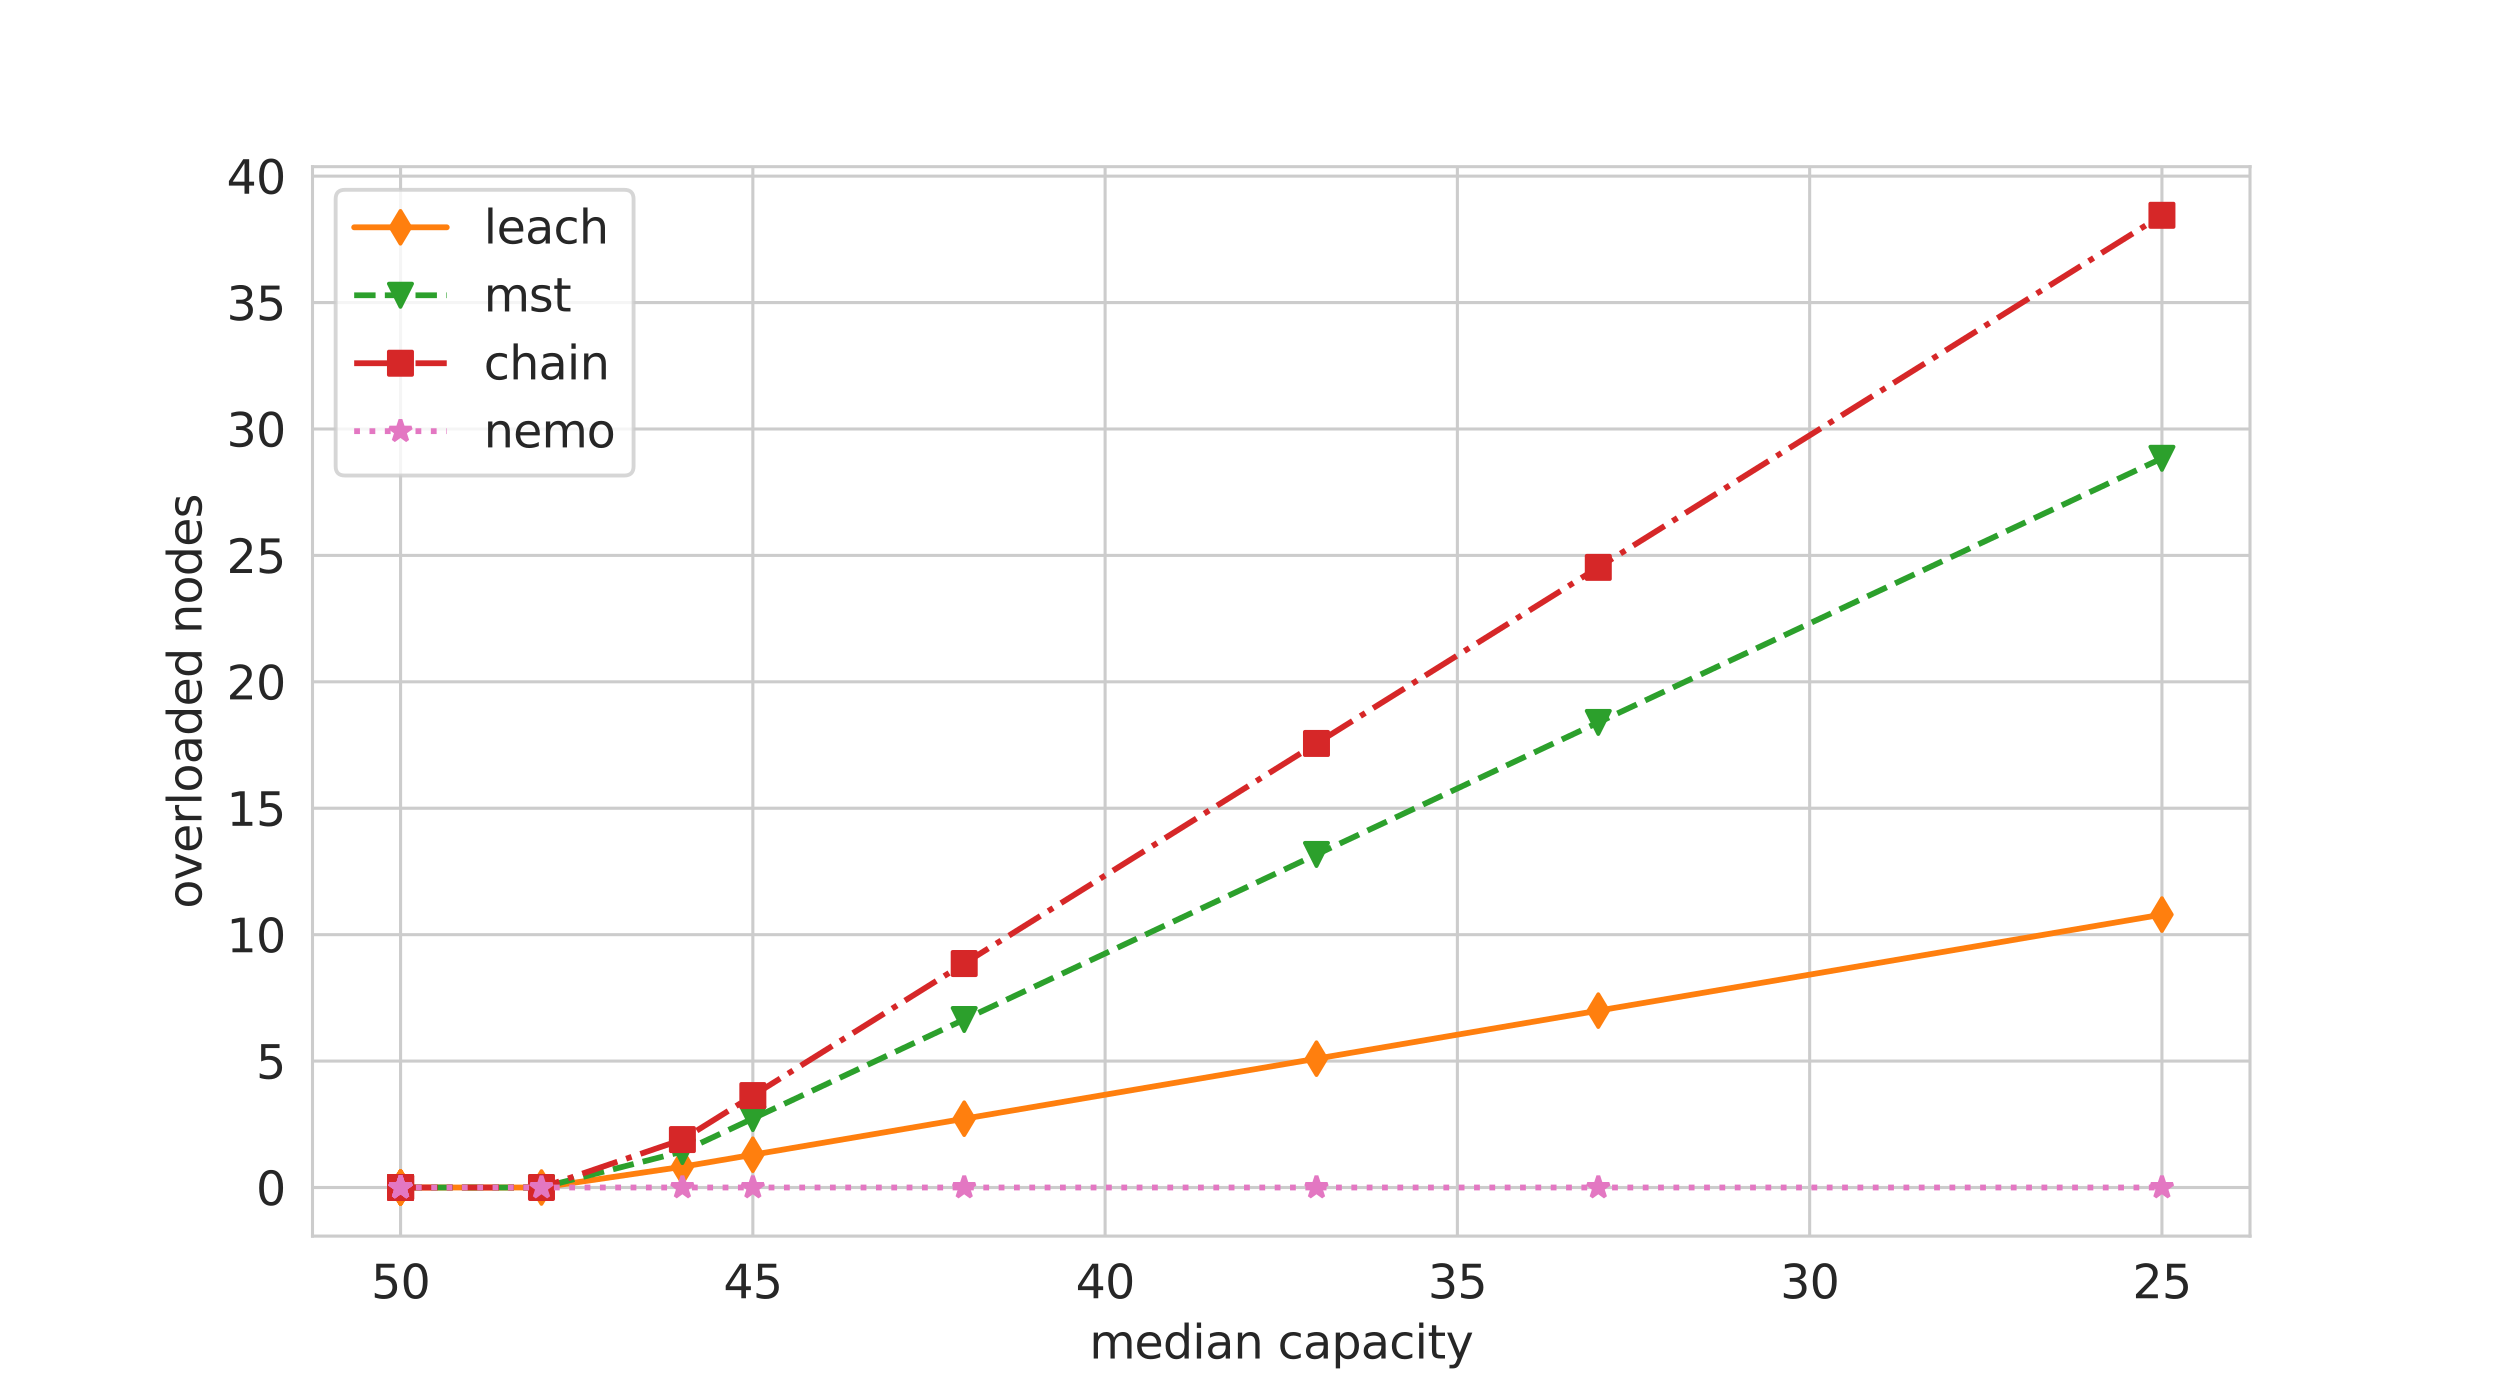<?xml version="1.0" encoding="utf-8" standalone="no"?>
<!DOCTYPE svg PUBLIC "-//W3C//DTD SVG 1.1//EN"
  "http://www.w3.org/Graphics/SVG/1.1/DTD/svg11.dtd">
<svg xmlns:xlink="http://www.w3.org/1999/xlink" width="648pt" height="360pt" viewBox="0 0 648 360" xmlns="http://www.w3.org/2000/svg" version="1.1">
 <defs>
  <style type="text/css">*{stroke-linejoin: round; stroke-linecap: butt}</style>
 </defs>
 <g id="figure_1">
  <g id="patch_1">
   <path d="M 0 360 
L 648 360 
L 648 0 
L 0 0 
z
" style="fill: #ffffff"/>
  </g>
  <g id="axes_1">
   <g id="patch_2">
    <path d="M 81 320.4 
L 583.2 320.4 
L 583.2 43.2 
L 81 43.2 
z
" style="fill: #ffffff"/>
   </g>
   <g id="matplotlib.axis_1">
    <g id="xtick_1">
     <g id="line2d_1">
      <path d="M 560.373 320.4 
L 560.373 43.2 
" clip-path="url(#pfa18f48a9f)" style="fill: none; stroke: #cccccc; stroke-width: 0.8; stroke-linecap: round"/>
     </g>
     <g id="text_1">
      <!-- 25 -->
      <g style="fill: #262626" transform="translate(552.738 336.518) scale(0.12 -0.12)">
       <defs>
        <path id="DejaVuSans-32" d="M 1228 531 
L 3431 531 
L 3431 0 
L 469 0 
L 469 531 
Q 828 903 1448 1529 
Q 2069 2156 2228 2338 
Q 2531 2678 2651 2914 
Q 2772 3150 2772 3378 
Q 2772 3750 2511 3984 
Q 2250 4219 1831 4219 
Q 1534 4219 1204 4116 
Q 875 4013 500 3803 
L 500 4441 
Q 881 4594 1212 4672 
Q 1544 4750 1819 4750 
Q 2544 4750 2975 4387 
Q 3406 4025 3406 3419 
Q 3406 3131 3298 2873 
Q 3191 2616 2906 2266 
Q 2828 2175 2409 1742 
Q 1991 1309 1228 531 
z
" transform="scale(0.016)"/>
        <path id="DejaVuSans-35" d="M 691 4666 
L 3169 4666 
L 3169 4134 
L 1269 4134 
L 1269 2991 
Q 1406 3038 1543 3061 
Q 1681 3084 1819 3084 
Q 2600 3084 3056 2656 
Q 3513 2228 3513 1497 
Q 3513 744 3044 326 
Q 2575 -91 1722 -91 
Q 1428 -91 1123 -41 
Q 819 9 494 109 
L 494 744 
Q 775 591 1075 516 
Q 1375 441 1709 441 
Q 2250 441 2565 725 
Q 2881 1009 2881 1497 
Q 2881 1984 2565 2268 
Q 2250 2553 1709 2553 
Q 1456 2553 1204 2497 
Q 953 2441 691 2322 
L 691 4666 
z
" transform="scale(0.016)"/>
       </defs>
       <use xlink:href="#DejaVuSans-32"/>
       <use xlink:href="#DejaVuSans-35" x="63.623"/>
      </g>
     </g>
    </g>
    <g id="xtick_2">
     <g id="line2d_2">
      <path d="M 469.064 320.4 
L 469.064 43.2 
" clip-path="url(#pfa18f48a9f)" style="fill: none; stroke: #cccccc; stroke-width: 0.8; stroke-linecap: round"/>
     </g>
     <g id="text_2">
      <!-- 30 -->
      <g style="fill: #262626" transform="translate(461.429 336.518) scale(0.12 -0.12)">
       <defs>
        <path id="DejaVuSans-33" d="M 2597 2516 
Q 3050 2419 3304 2112 
Q 3559 1806 3559 1356 
Q 3559 666 3084 287 
Q 2609 -91 1734 -91 
Q 1441 -91 1130 -33 
Q 819 25 488 141 
L 488 750 
Q 750 597 1062 519 
Q 1375 441 1716 441 
Q 2309 441 2620 675 
Q 2931 909 2931 1356 
Q 2931 1769 2642 2001 
Q 2353 2234 1838 2234 
L 1294 2234 
L 1294 2753 
L 1863 2753 
Q 2328 2753 2575 2939 
Q 2822 3125 2822 3475 
Q 2822 3834 2567 4026 
Q 2313 4219 1838 4219 
Q 1578 4219 1281 4162 
Q 984 4106 628 3988 
L 628 4550 
Q 988 4650 1302 4700 
Q 1616 4750 1894 4750 
Q 2613 4750 3031 4423 
Q 3450 4097 3450 3541 
Q 3450 3153 3228 2886 
Q 3006 2619 2597 2516 
z
" transform="scale(0.016)"/>
        <path id="DejaVuSans-30" d="M 2034 4250 
Q 1547 4250 1301 3770 
Q 1056 3291 1056 2328 
Q 1056 1369 1301 889 
Q 1547 409 2034 409 
Q 2525 409 2770 889 
Q 3016 1369 3016 2328 
Q 3016 3291 2770 3770 
Q 2525 4250 2034 4250 
z
M 2034 4750 
Q 2819 4750 3233 4129 
Q 3647 3509 3647 2328 
Q 3647 1150 3233 529 
Q 2819 -91 2034 -91 
Q 1250 -91 836 529 
Q 422 1150 422 2328 
Q 422 3509 836 4129 
Q 1250 4750 2034 4750 
z
" transform="scale(0.016)"/>
       </defs>
       <use xlink:href="#DejaVuSans-33"/>
       <use xlink:href="#DejaVuSans-30" x="63.623"/>
      </g>
     </g>
    </g>
    <g id="xtick_3">
     <g id="line2d_3">
      <path d="M 377.755 320.4 
L 377.755 43.2 
" clip-path="url(#pfa18f48a9f)" style="fill: none; stroke: #cccccc; stroke-width: 0.8; stroke-linecap: round"/>
     </g>
     <g id="text_3">
      <!-- 35 -->
      <g style="fill: #262626" transform="translate(370.12 336.518) scale(0.12 -0.12)">
       <use xlink:href="#DejaVuSans-33"/>
       <use xlink:href="#DejaVuSans-35" x="63.623"/>
      </g>
     </g>
    </g>
    <g id="xtick_4">
     <g id="line2d_4">
      <path d="M 286.445 320.4 
L 286.445 43.2 
" clip-path="url(#pfa18f48a9f)" style="fill: none; stroke: #cccccc; stroke-width: 0.8; stroke-linecap: round"/>
     </g>
     <g id="text_4">
      <!-- 40 -->
      <g style="fill: #262626" transform="translate(278.81 336.518) scale(0.12 -0.12)">
       <defs>
        <path id="DejaVuSans-34" d="M 2419 4116 
L 825 1625 
L 2419 1625 
L 2419 4116 
z
M 2253 4666 
L 3047 4666 
L 3047 1625 
L 3713 1625 
L 3713 1100 
L 3047 1100 
L 3047 0 
L 2419 0 
L 2419 1100 
L 313 1100 
L 313 1709 
L 2253 4666 
z
" transform="scale(0.016)"/>
       </defs>
       <use xlink:href="#DejaVuSans-34"/>
       <use xlink:href="#DejaVuSans-30" x="63.623"/>
      </g>
     </g>
    </g>
    <g id="xtick_5">
     <g id="line2d_5">
      <path d="M 195.136 320.4 
L 195.136 43.2 
" clip-path="url(#pfa18f48a9f)" style="fill: none; stroke: #cccccc; stroke-width: 0.8; stroke-linecap: round"/>
     </g>
     <g id="text_5">
      <!-- 45 -->
      <g style="fill: #262626" transform="translate(187.501 336.518) scale(0.12 -0.12)">
       <use xlink:href="#DejaVuSans-34"/>
       <use xlink:href="#DejaVuSans-35" x="63.623"/>
      </g>
     </g>
    </g>
    <g id="xtick_6">
     <g id="line2d_6">
      <path d="M 103.827 320.4 
L 103.827 43.2 
" clip-path="url(#pfa18f48a9f)" style="fill: none; stroke: #cccccc; stroke-width: 0.8; stroke-linecap: round"/>
     </g>
     <g id="text_6">
      <!-- 50 -->
      <g style="fill: #262626" transform="translate(96.192 336.518) scale(0.12 -0.12)">
       <use xlink:href="#DejaVuSans-35"/>
       <use xlink:href="#DejaVuSans-30" x="63.623"/>
      </g>
     </g>
    </g>
    <g id="text_7">
     <!-- median capacity -->
     <g style="fill: #262626" transform="translate(282.37 352.132) scale(0.12 -0.12)">
      <defs>
       <path id="DejaVuSans-6d" d="M 3328 2828 
Q 3544 3216 3844 3400 
Q 4144 3584 4550 3584 
Q 5097 3584 5394 3201 
Q 5691 2819 5691 2113 
L 5691 0 
L 5113 0 
L 5113 2094 
Q 5113 2597 4934 2840 
Q 4756 3084 4391 3084 
Q 3944 3084 3684 2787 
Q 3425 2491 3425 1978 
L 3425 0 
L 2847 0 
L 2847 2094 
Q 2847 2600 2669 2842 
Q 2491 3084 2119 3084 
Q 1678 3084 1418 2786 
Q 1159 2488 1159 1978 
L 1159 0 
L 581 0 
L 581 3500 
L 1159 3500 
L 1159 2956 
Q 1356 3278 1631 3431 
Q 1906 3584 2284 3584 
Q 2666 3584 2933 3390 
Q 3200 3197 3328 2828 
z
" transform="scale(0.016)"/>
       <path id="DejaVuSans-65" d="M 3597 1894 
L 3597 1613 
L 953 1613 
Q 991 1019 1311 708 
Q 1631 397 2203 397 
Q 2534 397 2845 478 
Q 3156 559 3463 722 
L 3463 178 
Q 3153 47 2828 -22 
Q 2503 -91 2169 -91 
Q 1331 -91 842 396 
Q 353 884 353 1716 
Q 353 2575 817 3079 
Q 1281 3584 2069 3584 
Q 2775 3584 3186 3129 
Q 3597 2675 3597 1894 
z
M 3022 2063 
Q 3016 2534 2758 2815 
Q 2500 3097 2075 3097 
Q 1594 3097 1305 2825 
Q 1016 2553 972 2059 
L 3022 2063 
z
" transform="scale(0.016)"/>
       <path id="DejaVuSans-64" d="M 2906 2969 
L 2906 4863 
L 3481 4863 
L 3481 0 
L 2906 0 
L 2906 525 
Q 2725 213 2448 61 
Q 2172 -91 1784 -91 
Q 1150 -91 751 415 
Q 353 922 353 1747 
Q 353 2572 751 3078 
Q 1150 3584 1784 3584 
Q 2172 3584 2448 3432 
Q 2725 3281 2906 2969 
z
M 947 1747 
Q 947 1113 1208 752 
Q 1469 391 1925 391 
Q 2381 391 2643 752 
Q 2906 1113 2906 1747 
Q 2906 2381 2643 2742 
Q 2381 3103 1925 3103 
Q 1469 3103 1208 2742 
Q 947 2381 947 1747 
z
" transform="scale(0.016)"/>
       <path id="DejaVuSans-69" d="M 603 3500 
L 1178 3500 
L 1178 0 
L 603 0 
L 603 3500 
z
M 603 4863 
L 1178 4863 
L 1178 4134 
L 603 4134 
L 603 4863 
z
" transform="scale(0.016)"/>
       <path id="DejaVuSans-61" d="M 2194 1759 
Q 1497 1759 1228 1600 
Q 959 1441 959 1056 
Q 959 750 1161 570 
Q 1363 391 1709 391 
Q 2188 391 2477 730 
Q 2766 1069 2766 1631 
L 2766 1759 
L 2194 1759 
z
M 3341 1997 
L 3341 0 
L 2766 0 
L 2766 531 
Q 2569 213 2275 61 
Q 1981 -91 1556 -91 
Q 1019 -91 701 211 
Q 384 513 384 1019 
Q 384 1609 779 1909 
Q 1175 2209 1959 2209 
L 2766 2209 
L 2766 2266 
Q 2766 2663 2505 2880 
Q 2244 3097 1772 3097 
Q 1472 3097 1187 3025 
Q 903 2953 641 2809 
L 641 3341 
Q 956 3463 1253 3523 
Q 1550 3584 1831 3584 
Q 2591 3584 2966 3190 
Q 3341 2797 3341 1997 
z
" transform="scale(0.016)"/>
       <path id="DejaVuSans-6e" d="M 3513 2113 
L 3513 0 
L 2938 0 
L 2938 2094 
Q 2938 2591 2744 2837 
Q 2550 3084 2163 3084 
Q 1697 3084 1428 2787 
Q 1159 2491 1159 1978 
L 1159 0 
L 581 0 
L 581 3500 
L 1159 3500 
L 1159 2956 
Q 1366 3272 1645 3428 
Q 1925 3584 2291 3584 
Q 2894 3584 3203 3211 
Q 3513 2838 3513 2113 
z
" transform="scale(0.016)"/>
       <path id="DejaVuSans-20" transform="scale(0.016)"/>
       <path id="DejaVuSans-63" d="M 3122 3366 
L 3122 2828 
Q 2878 2963 2633 3030 
Q 2388 3097 2138 3097 
Q 1578 3097 1268 2742 
Q 959 2388 959 1747 
Q 959 1106 1268 751 
Q 1578 397 2138 397 
Q 2388 397 2633 464 
Q 2878 531 3122 666 
L 3122 134 
Q 2881 22 2623 -34 
Q 2366 -91 2075 -91 
Q 1284 -91 818 406 
Q 353 903 353 1747 
Q 353 2603 823 3093 
Q 1294 3584 2113 3584 
Q 2378 3584 2631 3529 
Q 2884 3475 3122 3366 
z
" transform="scale(0.016)"/>
       <path id="DejaVuSans-70" d="M 1159 525 
L 1159 -1331 
L 581 -1331 
L 581 3500 
L 1159 3500 
L 1159 2969 
Q 1341 3281 1617 3432 
Q 1894 3584 2278 3584 
Q 2916 3584 3314 3078 
Q 3713 2572 3713 1747 
Q 3713 922 3314 415 
Q 2916 -91 2278 -91 
Q 1894 -91 1617 61 
Q 1341 213 1159 525 
z
M 3116 1747 
Q 3116 2381 2855 2742 
Q 2594 3103 2138 3103 
Q 1681 3103 1420 2742 
Q 1159 2381 1159 1747 
Q 1159 1113 1420 752 
Q 1681 391 2138 391 
Q 2594 391 2855 752 
Q 3116 1113 3116 1747 
z
" transform="scale(0.016)"/>
       <path id="DejaVuSans-74" d="M 1172 4494 
L 1172 3500 
L 2356 3500 
L 2356 3053 
L 1172 3053 
L 1172 1153 
Q 1172 725 1289 603 
Q 1406 481 1766 481 
L 2356 481 
L 2356 0 
L 1766 0 
Q 1100 0 847 248 
Q 594 497 594 1153 
L 594 3053 
L 172 3053 
L 172 3500 
L 594 3500 
L 594 4494 
L 1172 4494 
z
" transform="scale(0.016)"/>
       <path id="DejaVuSans-79" d="M 2059 -325 
Q 1816 -950 1584 -1140 
Q 1353 -1331 966 -1331 
L 506 -1331 
L 506 -850 
L 844 -850 
Q 1081 -850 1212 -737 
Q 1344 -625 1503 -206 
L 1606 56 
L 191 3500 
L 800 3500 
L 1894 763 
L 2988 3500 
L 3597 3500 
L 2059 -325 
z
" transform="scale(0.016)"/>
      </defs>
      <use xlink:href="#DejaVuSans-6d"/>
      <use xlink:href="#DejaVuSans-65" x="97.412"/>
      <use xlink:href="#DejaVuSans-64" x="158.936"/>
      <use xlink:href="#DejaVuSans-69" x="222.412"/>
      <use xlink:href="#DejaVuSans-61" x="250.195"/>
      <use xlink:href="#DejaVuSans-6e" x="311.475"/>
      <use xlink:href="#DejaVuSans-20" x="374.854"/>
      <use xlink:href="#DejaVuSans-63" x="406.641"/>
      <use xlink:href="#DejaVuSans-61" x="461.621"/>
      <use xlink:href="#DejaVuSans-70" x="522.9"/>
      <use xlink:href="#DejaVuSans-61" x="586.377"/>
      <use xlink:href="#DejaVuSans-63" x="647.656"/>
      <use xlink:href="#DejaVuSans-69" x="702.637"/>
      <use xlink:href="#DejaVuSans-74" x="730.42"/>
      <use xlink:href="#DejaVuSans-79" x="769.629"/>
     </g>
    </g>
   </g>
   <g id="matplotlib.axis_2">
    <g id="ytick_1">
     <g id="line2d_7">
      <path d="M 81 307.8 
L 583.2 307.8 
" clip-path="url(#pfa18f48a9f)" style="fill: none; stroke: #cccccc; stroke-width: 0.8; stroke-linecap: round"/>
     </g>
     <g id="text_8">
      <!-- 0 -->
      <g style="fill: #262626" transform="translate(66.365 312.359) scale(0.12 -0.12)">
       <use xlink:href="#DejaVuSans-30"/>
      </g>
     </g>
    </g>
    <g id="ytick_2">
     <g id="line2d_8">
      <path d="M 81 275.032 
L 583.2 275.032 
" clip-path="url(#pfa18f48a9f)" style="fill: none; stroke: #cccccc; stroke-width: 0.8; stroke-linecap: round"/>
     </g>
     <g id="text_9">
      <!-- 5 -->
      <g style="fill: #262626" transform="translate(66.365 279.591) scale(0.12 -0.12)">
       <use xlink:href="#DejaVuSans-35"/>
      </g>
     </g>
    </g>
    <g id="ytick_3">
     <g id="line2d_9">
      <path d="M 81 242.264 
L 583.2 242.264 
" clip-path="url(#pfa18f48a9f)" style="fill: none; stroke: #cccccc; stroke-width: 0.8; stroke-linecap: round"/>
     </g>
     <g id="text_10">
      <!-- 10 -->
      <g style="fill: #262626" transform="translate(58.73 246.823) scale(0.12 -0.12)">
       <defs>
        <path id="DejaVuSans-31" d="M 794 531 
L 1825 531 
L 1825 4091 
L 703 3866 
L 703 4441 
L 1819 4666 
L 2450 4666 
L 2450 531 
L 3481 531 
L 3481 0 
L 794 0 
L 794 531 
z
" transform="scale(0.016)"/>
       </defs>
       <use xlink:href="#DejaVuSans-31"/>
       <use xlink:href="#DejaVuSans-30" x="63.623"/>
      </g>
     </g>
    </g>
    <g id="ytick_4">
     <g id="line2d_10">
      <path d="M 81 209.496 
L 583.2 209.496 
" clip-path="url(#pfa18f48a9f)" style="fill: none; stroke: #cccccc; stroke-width: 0.8; stroke-linecap: round"/>
     </g>
     <g id="text_11">
      <!-- 15 -->
      <g style="fill: #262626" transform="translate(58.73 214.055) scale(0.12 -0.12)">
       <use xlink:href="#DejaVuSans-31"/>
       <use xlink:href="#DejaVuSans-35" x="63.623"/>
      </g>
     </g>
    </g>
    <g id="ytick_5">
     <g id="line2d_11">
      <path d="M 81 176.728 
L 583.2 176.728 
" clip-path="url(#pfa18f48a9f)" style="fill: none; stroke: #cccccc; stroke-width: 0.8; stroke-linecap: round"/>
     </g>
     <g id="text_12">
      <!-- 20 -->
      <g style="fill: #262626" transform="translate(58.73 181.287) scale(0.12 -0.12)">
       <use xlink:href="#DejaVuSans-32"/>
       <use xlink:href="#DejaVuSans-30" x="63.623"/>
      </g>
     </g>
    </g>
    <g id="ytick_6">
     <g id="line2d_12">
      <path d="M 81 143.96 
L 583.2 143.96 
" clip-path="url(#pfa18f48a9f)" style="fill: none; stroke: #cccccc; stroke-width: 0.8; stroke-linecap: round"/>
     </g>
     <g id="text_13">
      <!-- 25 -->
      <g style="fill: #262626" transform="translate(58.73 148.519) scale(0.12 -0.12)">
       <use xlink:href="#DejaVuSans-32"/>
       <use xlink:href="#DejaVuSans-35" x="63.623"/>
      </g>
     </g>
    </g>
    <g id="ytick_7">
     <g id="line2d_13">
      <path d="M 81 111.192 
L 583.2 111.192 
" clip-path="url(#pfa18f48a9f)" style="fill: none; stroke: #cccccc; stroke-width: 0.8; stroke-linecap: round"/>
     </g>
     <g id="text_14">
      <!-- 30 -->
      <g style="fill: #262626" transform="translate(58.73 115.751) scale(0.12 -0.12)">
       <use xlink:href="#DejaVuSans-33"/>
       <use xlink:href="#DejaVuSans-30" x="63.623"/>
      </g>
     </g>
    </g>
    <g id="ytick_8">
     <g id="line2d_14">
      <path d="M 81 78.424 
L 583.2 78.424 
" clip-path="url(#pfa18f48a9f)" style="fill: none; stroke: #cccccc; stroke-width: 0.8; stroke-linecap: round"/>
     </g>
     <g id="text_15">
      <!-- 35 -->
      <g style="fill: #262626" transform="translate(58.73 82.983) scale(0.12 -0.12)">
       <use xlink:href="#DejaVuSans-33"/>
       <use xlink:href="#DejaVuSans-35" x="63.623"/>
      </g>
     </g>
    </g>
    <g id="ytick_9">
     <g id="line2d_15">
      <path d="M 81 45.656 
L 583.2 45.656 
" clip-path="url(#pfa18f48a9f)" style="fill: none; stroke: #cccccc; stroke-width: 0.8; stroke-linecap: round"/>
     </g>
     <g id="text_16">
      <!-- 40 -->
      <g style="fill: #262626" transform="translate(58.73 50.215) scale(0.12 -0.12)">
       <use xlink:href="#DejaVuSans-34"/>
       <use xlink:href="#DejaVuSans-30" x="63.623"/>
      </g>
     </g>
    </g>
    <g id="text_17">
     <!-- overloaded nodes -->
     <g style="fill: #262626" transform="translate(52.234 235.513) rotate(-90) scale(0.12 -0.12)">
      <defs>
       <path id="DejaVuSans-6f" d="M 1959 3097 
Q 1497 3097 1228 2736 
Q 959 2375 959 1747 
Q 959 1119 1226 758 
Q 1494 397 1959 397 
Q 2419 397 2687 759 
Q 2956 1122 2956 1747 
Q 2956 2369 2687 2733 
Q 2419 3097 1959 3097 
z
M 1959 3584 
Q 2709 3584 3137 3096 
Q 3566 2609 3566 1747 
Q 3566 888 3137 398 
Q 2709 -91 1959 -91 
Q 1206 -91 779 398 
Q 353 888 353 1747 
Q 353 2609 779 3096 
Q 1206 3584 1959 3584 
z
" transform="scale(0.016)"/>
       <path id="DejaVuSans-76" d="M 191 3500 
L 800 3500 
L 1894 563 
L 2988 3500 
L 3597 3500 
L 2284 0 
L 1503 0 
L 191 3500 
z
" transform="scale(0.016)"/>
       <path id="DejaVuSans-72" d="M 2631 2963 
Q 2534 3019 2420 3045 
Q 2306 3072 2169 3072 
Q 1681 3072 1420 2755 
Q 1159 2438 1159 1844 
L 1159 0 
L 581 0 
L 581 3500 
L 1159 3500 
L 1159 2956 
Q 1341 3275 1631 3429 
Q 1922 3584 2338 3584 
Q 2397 3584 2469 3576 
Q 2541 3569 2628 3553 
L 2631 2963 
z
" transform="scale(0.016)"/>
       <path id="DejaVuSans-6c" d="M 603 4863 
L 1178 4863 
L 1178 0 
L 603 0 
L 603 4863 
z
" transform="scale(0.016)"/>
       <path id="DejaVuSans-73" d="M 2834 3397 
L 2834 2853 
Q 2591 2978 2328 3040 
Q 2066 3103 1784 3103 
Q 1356 3103 1142 2972 
Q 928 2841 928 2578 
Q 928 2378 1081 2264 
Q 1234 2150 1697 2047 
L 1894 2003 
Q 2506 1872 2764 1633 
Q 3022 1394 3022 966 
Q 3022 478 2636 193 
Q 2250 -91 1575 -91 
Q 1294 -91 989 -36 
Q 684 19 347 128 
L 347 722 
Q 666 556 975 473 
Q 1284 391 1588 391 
Q 1994 391 2212 530 
Q 2431 669 2431 922 
Q 2431 1156 2273 1281 
Q 2116 1406 1581 1522 
L 1381 1569 
Q 847 1681 609 1914 
Q 372 2147 372 2553 
Q 372 3047 722 3315 
Q 1072 3584 1716 3584 
Q 2034 3584 2315 3537 
Q 2597 3491 2834 3397 
z
" transform="scale(0.016)"/>
      </defs>
      <use xlink:href="#DejaVuSans-6f"/>
      <use xlink:href="#DejaVuSans-76" x="61.182"/>
      <use xlink:href="#DejaVuSans-65" x="120.361"/>
      <use xlink:href="#DejaVuSans-72" x="181.885"/>
      <use xlink:href="#DejaVuSans-6c" x="222.998"/>
      <use xlink:href="#DejaVuSans-6f" x="250.781"/>
      <use xlink:href="#DejaVuSans-61" x="311.963"/>
      <use xlink:href="#DejaVuSans-64" x="373.242"/>
      <use xlink:href="#DejaVuSans-65" x="436.719"/>
      <use xlink:href="#DejaVuSans-64" x="498.242"/>
      <use xlink:href="#DejaVuSans-20" x="561.719"/>
      <use xlink:href="#DejaVuSans-6e" x="593.506"/>
      <use xlink:href="#DejaVuSans-6f" x="656.885"/>
      <use xlink:href="#DejaVuSans-64" x="718.066"/>
      <use xlink:href="#DejaVuSans-65" x="781.543"/>
      <use xlink:href="#DejaVuSans-73" x="843.066"/>
     </g>
    </g>
   </g>
   <g id="line2d_16">
    <path d="M 103.827 307.8 
L 103.827 307.8 
L 103.827 307.8 
L 103.827 307.8 
L 103.827 307.8 
L 140.351 307.8 
L 176.875 302.42 
L 195.136 299.307 
L 249.922 289.969 
L 341.231 274.407 
L 414.278 261.956 
L 560.373 237.056 
" clip-path="url(#pfa18f48a9f)" style="fill: none; stroke: #ff7f0e; stroke-width: 1.5; stroke-linecap: round"/>
    <defs>
     <path id="m7e88b9de47" d="M -0 4.243 
L 2.546 0 
L 0 -4.243 
L -2.546 -0 
z
" style="stroke: #ff7f0e; stroke-linejoin: miter"/>
    </defs>
    <g clip-path="url(#pfa18f48a9f)">
     <use xlink:href="#m7e88b9de47" x="103.827" y="307.8" style="fill: #ff7f0e; stroke: #ff7f0e; stroke-linejoin: miter"/>
     <use xlink:href="#m7e88b9de47" x="103.827" y="307.8" style="fill: #ff7f0e; stroke: #ff7f0e; stroke-linejoin: miter"/>
     <use xlink:href="#m7e88b9de47" x="103.827" y="307.8" style="fill: #ff7f0e; stroke: #ff7f0e; stroke-linejoin: miter"/>
     <use xlink:href="#m7e88b9de47" x="103.827" y="307.8" style="fill: #ff7f0e; stroke: #ff7f0e; stroke-linejoin: miter"/>
     <use xlink:href="#m7e88b9de47" x="103.827" y="307.8" style="fill: #ff7f0e; stroke: #ff7f0e; stroke-linejoin: miter"/>
     <use xlink:href="#m7e88b9de47" x="140.351" y="307.8" style="fill: #ff7f0e; stroke: #ff7f0e; stroke-linejoin: miter"/>
     <use xlink:href="#m7e88b9de47" x="176.875" y="302.42" style="fill: #ff7f0e; stroke: #ff7f0e; stroke-linejoin: miter"/>
     <use xlink:href="#m7e88b9de47" x="195.136" y="299.307" style="fill: #ff7f0e; stroke: #ff7f0e; stroke-linejoin: miter"/>
     <use xlink:href="#m7e88b9de47" x="249.922" y="289.969" style="fill: #ff7f0e; stroke: #ff7f0e; stroke-linejoin: miter"/>
     <use xlink:href="#m7e88b9de47" x="341.231" y="274.407" style="fill: #ff7f0e; stroke: #ff7f0e; stroke-linejoin: miter"/>
     <use xlink:href="#m7e88b9de47" x="414.278" y="261.956" style="fill: #ff7f0e; stroke: #ff7f0e; stroke-linejoin: miter"/>
     <use xlink:href="#m7e88b9de47" x="560.373" y="237.056" style="fill: #ff7f0e; stroke: #ff7f0e; stroke-linejoin: miter"/>
    </g>
   </g>
   <g id="line2d_17">
    <path d="M 103.827 307.8 
L 103.827 307.8 
L 103.827 307.8 
L 103.827 307.8 
L 103.827 307.8 
L 140.351 307.8 
L 176.875 298.486 
L 195.136 289.93 
L 249.922 264.26 
L 341.231 221.478 
L 414.278 187.252 
L 560.373 118.8 
" clip-path="url(#pfa18f48a9f)" style="fill: none; stroke-dasharray: 5.55,2.4; stroke-dashoffset: 0; stroke: #2ca02c; stroke-width: 1.5"/>
    <defs>
     <path id="m1b52c3f6ef" d="M -0 3 
L 3 -3 
L -3 -3 
z
" style="stroke: #2ca02c; stroke-linejoin: miter"/>
    </defs>
    <g clip-path="url(#pfa18f48a9f)">
     <use xlink:href="#m1b52c3f6ef" x="103.827" y="307.8" style="fill: #2ca02c; stroke: #2ca02c; stroke-linejoin: miter"/>
     <use xlink:href="#m1b52c3f6ef" x="103.827" y="307.8" style="fill: #2ca02c; stroke: #2ca02c; stroke-linejoin: miter"/>
     <use xlink:href="#m1b52c3f6ef" x="103.827" y="307.8" style="fill: #2ca02c; stroke: #2ca02c; stroke-linejoin: miter"/>
     <use xlink:href="#m1b52c3f6ef" x="103.827" y="307.8" style="fill: #2ca02c; stroke: #2ca02c; stroke-linejoin: miter"/>
     <use xlink:href="#m1b52c3f6ef" x="103.827" y="307.8" style="fill: #2ca02c; stroke: #2ca02c; stroke-linejoin: miter"/>
     <use xlink:href="#m1b52c3f6ef" x="140.351" y="307.8" style="fill: #2ca02c; stroke: #2ca02c; stroke-linejoin: miter"/>
     <use xlink:href="#m1b52c3f6ef" x="176.875" y="298.486" style="fill: #2ca02c; stroke: #2ca02c; stroke-linejoin: miter"/>
     <use xlink:href="#m1b52c3f6ef" x="195.136" y="289.93" style="fill: #2ca02c; stroke: #2ca02c; stroke-linejoin: miter"/>
     <use xlink:href="#m1b52c3f6ef" x="249.922" y="264.26" style="fill: #2ca02c; stroke: #2ca02c; stroke-linejoin: miter"/>
     <use xlink:href="#m1b52c3f6ef" x="341.231" y="221.478" style="fill: #2ca02c; stroke: #2ca02c; stroke-linejoin: miter"/>
     <use xlink:href="#m1b52c3f6ef" x="414.278" y="187.252" style="fill: #2ca02c; stroke: #2ca02c; stroke-linejoin: miter"/>
     <use xlink:href="#m1b52c3f6ef" x="560.373" y="118.8" style="fill: #2ca02c; stroke: #2ca02c; stroke-linejoin: miter"/>
    </g>
   </g>
   <g id="line2d_18">
    <path d="M 103.827 307.8 
L 103.827 307.8 
L 103.827 307.8 
L 103.827 307.8 
L 103.827 307.8 
L 140.351 307.8 
L 176.875 295.382 
L 195.136 283.973 
L 249.922 249.747 
L 341.231 192.704 
L 414.278 147.069 
L 560.373 55.8 
" clip-path="url(#pfa18f48a9f)" style="fill: none; stroke-dasharray: 9.6,2.4,1.5,2.4; stroke-dashoffset: 0; stroke: #d62728; stroke-width: 1.5"/>
    <defs>
     <path id="m49919a422c" d="M -3 3 
L 3 3 
L 3 -3 
L -3 -3 
z
" style="stroke: #d62728; stroke-linejoin: miter"/>
    </defs>
    <g clip-path="url(#pfa18f48a9f)">
     <use xlink:href="#m49919a422c" x="103.827" y="307.8" style="fill: #d62728; stroke: #d62728; stroke-linejoin: miter"/>
     <use xlink:href="#m49919a422c" x="103.827" y="307.8" style="fill: #d62728; stroke: #d62728; stroke-linejoin: miter"/>
     <use xlink:href="#m49919a422c" x="103.827" y="307.8" style="fill: #d62728; stroke: #d62728; stroke-linejoin: miter"/>
     <use xlink:href="#m49919a422c" x="103.827" y="307.8" style="fill: #d62728; stroke: #d62728; stroke-linejoin: miter"/>
     <use xlink:href="#m49919a422c" x="103.827" y="307.8" style="fill: #d62728; stroke: #d62728; stroke-linejoin: miter"/>
     <use xlink:href="#m49919a422c" x="140.351" y="307.8" style="fill: #d62728; stroke: #d62728; stroke-linejoin: miter"/>
     <use xlink:href="#m49919a422c" x="176.875" y="295.382" style="fill: #d62728; stroke: #d62728; stroke-linejoin: miter"/>
     <use xlink:href="#m49919a422c" x="195.136" y="283.973" style="fill: #d62728; stroke: #d62728; stroke-linejoin: miter"/>
     <use xlink:href="#m49919a422c" x="249.922" y="249.747" style="fill: #d62728; stroke: #d62728; stroke-linejoin: miter"/>
     <use xlink:href="#m49919a422c" x="341.231" y="192.704" style="fill: #d62728; stroke: #d62728; stroke-linejoin: miter"/>
     <use xlink:href="#m49919a422c" x="414.278" y="147.069" style="fill: #d62728; stroke: #d62728; stroke-linejoin: miter"/>
     <use xlink:href="#m49919a422c" x="560.373" y="55.8" style="fill: #d62728; stroke: #d62728; stroke-linejoin: miter"/>
    </g>
   </g>
   <g id="line2d_19">
    <path d="M 103.827 307.8 
L 103.827 307.8 
L 103.827 307.8 
L 103.827 307.8 
L 103.827 307.8 
L 140.351 307.8 
L 176.875 307.8 
L 195.136 307.8 
L 249.922 307.8 
L 341.231 307.8 
L 414.278 307.8 
L 560.373 307.8 
" clip-path="url(#pfa18f48a9f)" style="fill: none; stroke-dasharray: 1.5,2.475; stroke-dashoffset: 0; stroke: #e377c2; stroke-width: 1.5"/>
    <defs>
     <path id="m8bd9a6fc23" d="M 0 -3 
L -0.674 -0.927 
L -2.853 -0.927 
L -1.09 0.354 
L -1.763 2.427 
L -0 1.146 
L 1.763 2.427 
L 1.09 0.354 
L 2.853 -0.927 
L 0.674 -0.927 
z
" style="stroke: #e377c2; stroke-linejoin: bevel"/>
    </defs>
    <g clip-path="url(#pfa18f48a9f)">
     <use xlink:href="#m8bd9a6fc23" x="103.827" y="307.8" style="fill: #e377c2; stroke: #e377c2; stroke-linejoin: bevel"/>
     <use xlink:href="#m8bd9a6fc23" x="103.827" y="307.8" style="fill: #e377c2; stroke: #e377c2; stroke-linejoin: bevel"/>
     <use xlink:href="#m8bd9a6fc23" x="103.827" y="307.8" style="fill: #e377c2; stroke: #e377c2; stroke-linejoin: bevel"/>
     <use xlink:href="#m8bd9a6fc23" x="103.827" y="307.8" style="fill: #e377c2; stroke: #e377c2; stroke-linejoin: bevel"/>
     <use xlink:href="#m8bd9a6fc23" x="103.827" y="307.8" style="fill: #e377c2; stroke: #e377c2; stroke-linejoin: bevel"/>
     <use xlink:href="#m8bd9a6fc23" x="140.351" y="307.8" style="fill: #e377c2; stroke: #e377c2; stroke-linejoin: bevel"/>
     <use xlink:href="#m8bd9a6fc23" x="176.875" y="307.8" style="fill: #e377c2; stroke: #e377c2; stroke-linejoin: bevel"/>
     <use xlink:href="#m8bd9a6fc23" x="195.136" y="307.8" style="fill: #e377c2; stroke: #e377c2; stroke-linejoin: bevel"/>
     <use xlink:href="#m8bd9a6fc23" x="249.922" y="307.8" style="fill: #e377c2; stroke: #e377c2; stroke-linejoin: bevel"/>
     <use xlink:href="#m8bd9a6fc23" x="341.231" y="307.8" style="fill: #e377c2; stroke: #e377c2; stroke-linejoin: bevel"/>
     <use xlink:href="#m8bd9a6fc23" x="414.278" y="307.8" style="fill: #e377c2; stroke: #e377c2; stroke-linejoin: bevel"/>
     <use xlink:href="#m8bd9a6fc23" x="560.373" y="307.8" style="fill: #e377c2; stroke: #e377c2; stroke-linejoin: bevel"/>
    </g>
   </g>
   <g id="patch_3">
    <path d="M 81 320.4 
L 81 43.2 
" style="fill: none; stroke: #cccccc; stroke-width: 0.8; stroke-linejoin: miter; stroke-linecap: square"/>
   </g>
   <g id="patch_4">
    <path d="M 583.2 320.4 
L 583.2 43.2 
" style="fill: none; stroke: #cccccc; stroke-width: 0.8; stroke-linejoin: miter; stroke-linecap: square"/>
   </g>
   <g id="patch_5">
    <path d="M 81 320.4 
L 583.2 320.4 
" style="fill: none; stroke: #cccccc; stroke-width: 0.8; stroke-linejoin: miter; stroke-linecap: square"/>
   </g>
   <g id="patch_6">
    <path d="M 81 43.2 
L 583.2 43.2 
" style="fill: none; stroke: #cccccc; stroke-width: 0.8; stroke-linejoin: miter; stroke-linecap: square"/>
   </g>
   <g id="legend_1">
    <g id="patch_7">
     <path d="M 89.4 123.255 
L 161.82 123.255 
Q 164.22 123.255 164.22 120.855 
L 164.22 51.6 
Q 164.22 49.2 161.82 49.2 
L 89.4 49.2 
Q 87 49.2 87 51.6 
L 87 120.855 
Q 87 123.255 89.4 123.255 
z
" style="fill: #ffffff; opacity: 0.8; stroke: #cccccc; stroke-linejoin: miter"/>
    </g>
    <g id="line2d_20">
     <path d="M 91.8 58.918 
L 103.8 58.918 
L 115.8 58.918 
" style="fill: none; stroke: #ff7f0e; stroke-width: 1.5; stroke-linecap: round"/>
     <g>
      <use xlink:href="#m7e88b9de47" x="103.8" y="58.918" style="fill: #ff7f0e; stroke: #ff7f0e; stroke-linejoin: miter"/>
     </g>
    </g>
    <g id="text_18">
     <!-- leach -->
     <g style="fill: #262626" transform="translate(125.4 63.118) scale(0.12 -0.12)">
      <defs>
       <path id="DejaVuSans-68" d="M 3513 2113 
L 3513 0 
L 2938 0 
L 2938 2094 
Q 2938 2591 2744 2837 
Q 2550 3084 2163 3084 
Q 1697 3084 1428 2787 
Q 1159 2491 1159 1978 
L 1159 0 
L 581 0 
L 581 4863 
L 1159 4863 
L 1159 2956 
Q 1366 3272 1645 3428 
Q 1925 3584 2291 3584 
Q 2894 3584 3203 3211 
Q 3513 2838 3513 2113 
z
" transform="scale(0.016)"/>
      </defs>
      <use xlink:href="#DejaVuSans-6c"/>
      <use xlink:href="#DejaVuSans-65" x="27.783"/>
      <use xlink:href="#DejaVuSans-61" x="89.307"/>
      <use xlink:href="#DejaVuSans-63" x="150.586"/>
      <use xlink:href="#DejaVuSans-68" x="205.566"/>
     </g>
    </g>
    <g id="line2d_21">
     <path d="M 91.8 76.532 
L 103.8 76.532 
L 115.8 76.532 
" style="fill: none; stroke-dasharray: 5.55,2.4; stroke-dashoffset: 0; stroke: #2ca02c; stroke-width: 1.5"/>
     <g>
      <use xlink:href="#m1b52c3f6ef" x="103.8" y="76.532" style="fill: #2ca02c; stroke: #2ca02c; stroke-linejoin: miter"/>
     </g>
    </g>
    <g id="text_19">
     <!-- mst -->
     <g style="fill: #262626" transform="translate(125.4 80.732) scale(0.12 -0.12)">
      <use xlink:href="#DejaVuSans-6d"/>
      <use xlink:href="#DejaVuSans-73" x="97.412"/>
      <use xlink:href="#DejaVuSans-74" x="149.512"/>
     </g>
    </g>
    <g id="line2d_22">
     <path d="M 91.8 94.146 
L 103.8 94.146 
L 115.8 94.146 
" style="fill: none; stroke-dasharray: 9.6,2.4,1.5,2.4; stroke-dashoffset: 0; stroke: #d62728; stroke-width: 1.5"/>
     <g>
      <use xlink:href="#m49919a422c" x="103.8" y="94.146" style="fill: #d62728; stroke: #d62728; stroke-linejoin: miter"/>
     </g>
    </g>
    <g id="text_20">
     <!-- chain -->
     <g style="fill: #262626" transform="translate(125.4 98.346) scale(0.12 -0.12)">
      <use xlink:href="#DejaVuSans-63"/>
      <use xlink:href="#DejaVuSans-68" x="54.98"/>
      <use xlink:href="#DejaVuSans-61" x="118.359"/>
      <use xlink:href="#DejaVuSans-69" x="179.639"/>
      <use xlink:href="#DejaVuSans-6e" x="207.422"/>
     </g>
    </g>
    <g id="line2d_23">
     <path d="M 91.8 111.759 
L 103.8 111.759 
L 115.8 111.759 
" style="fill: none; stroke-dasharray: 1.5,2.475; stroke-dashoffset: 0; stroke: #e377c2; stroke-width: 1.5"/>
     <g>
      <use xlink:href="#m8bd9a6fc23" x="103.8" y="111.759" style="fill: #e377c2; stroke: #e377c2; stroke-linejoin: bevel"/>
     </g>
    </g>
    <g id="text_21">
     <!-- nemo -->
     <g style="fill: #262626" transform="translate(125.4 115.959) scale(0.12 -0.12)">
      <use xlink:href="#DejaVuSans-6e"/>
      <use xlink:href="#DejaVuSans-65" x="63.379"/>
      <use xlink:href="#DejaVuSans-6d" x="124.902"/>
      <use xlink:href="#DejaVuSans-6f" x="222.314"/>
     </g>
    </g>
   </g>
  </g>
 </g>
 <defs>
  <clipPath id="pfa18f48a9f">
   <rect x="81" y="43.2" width="502.2" height="277.2"/>
  </clipPath>
 </defs>
</svg>
